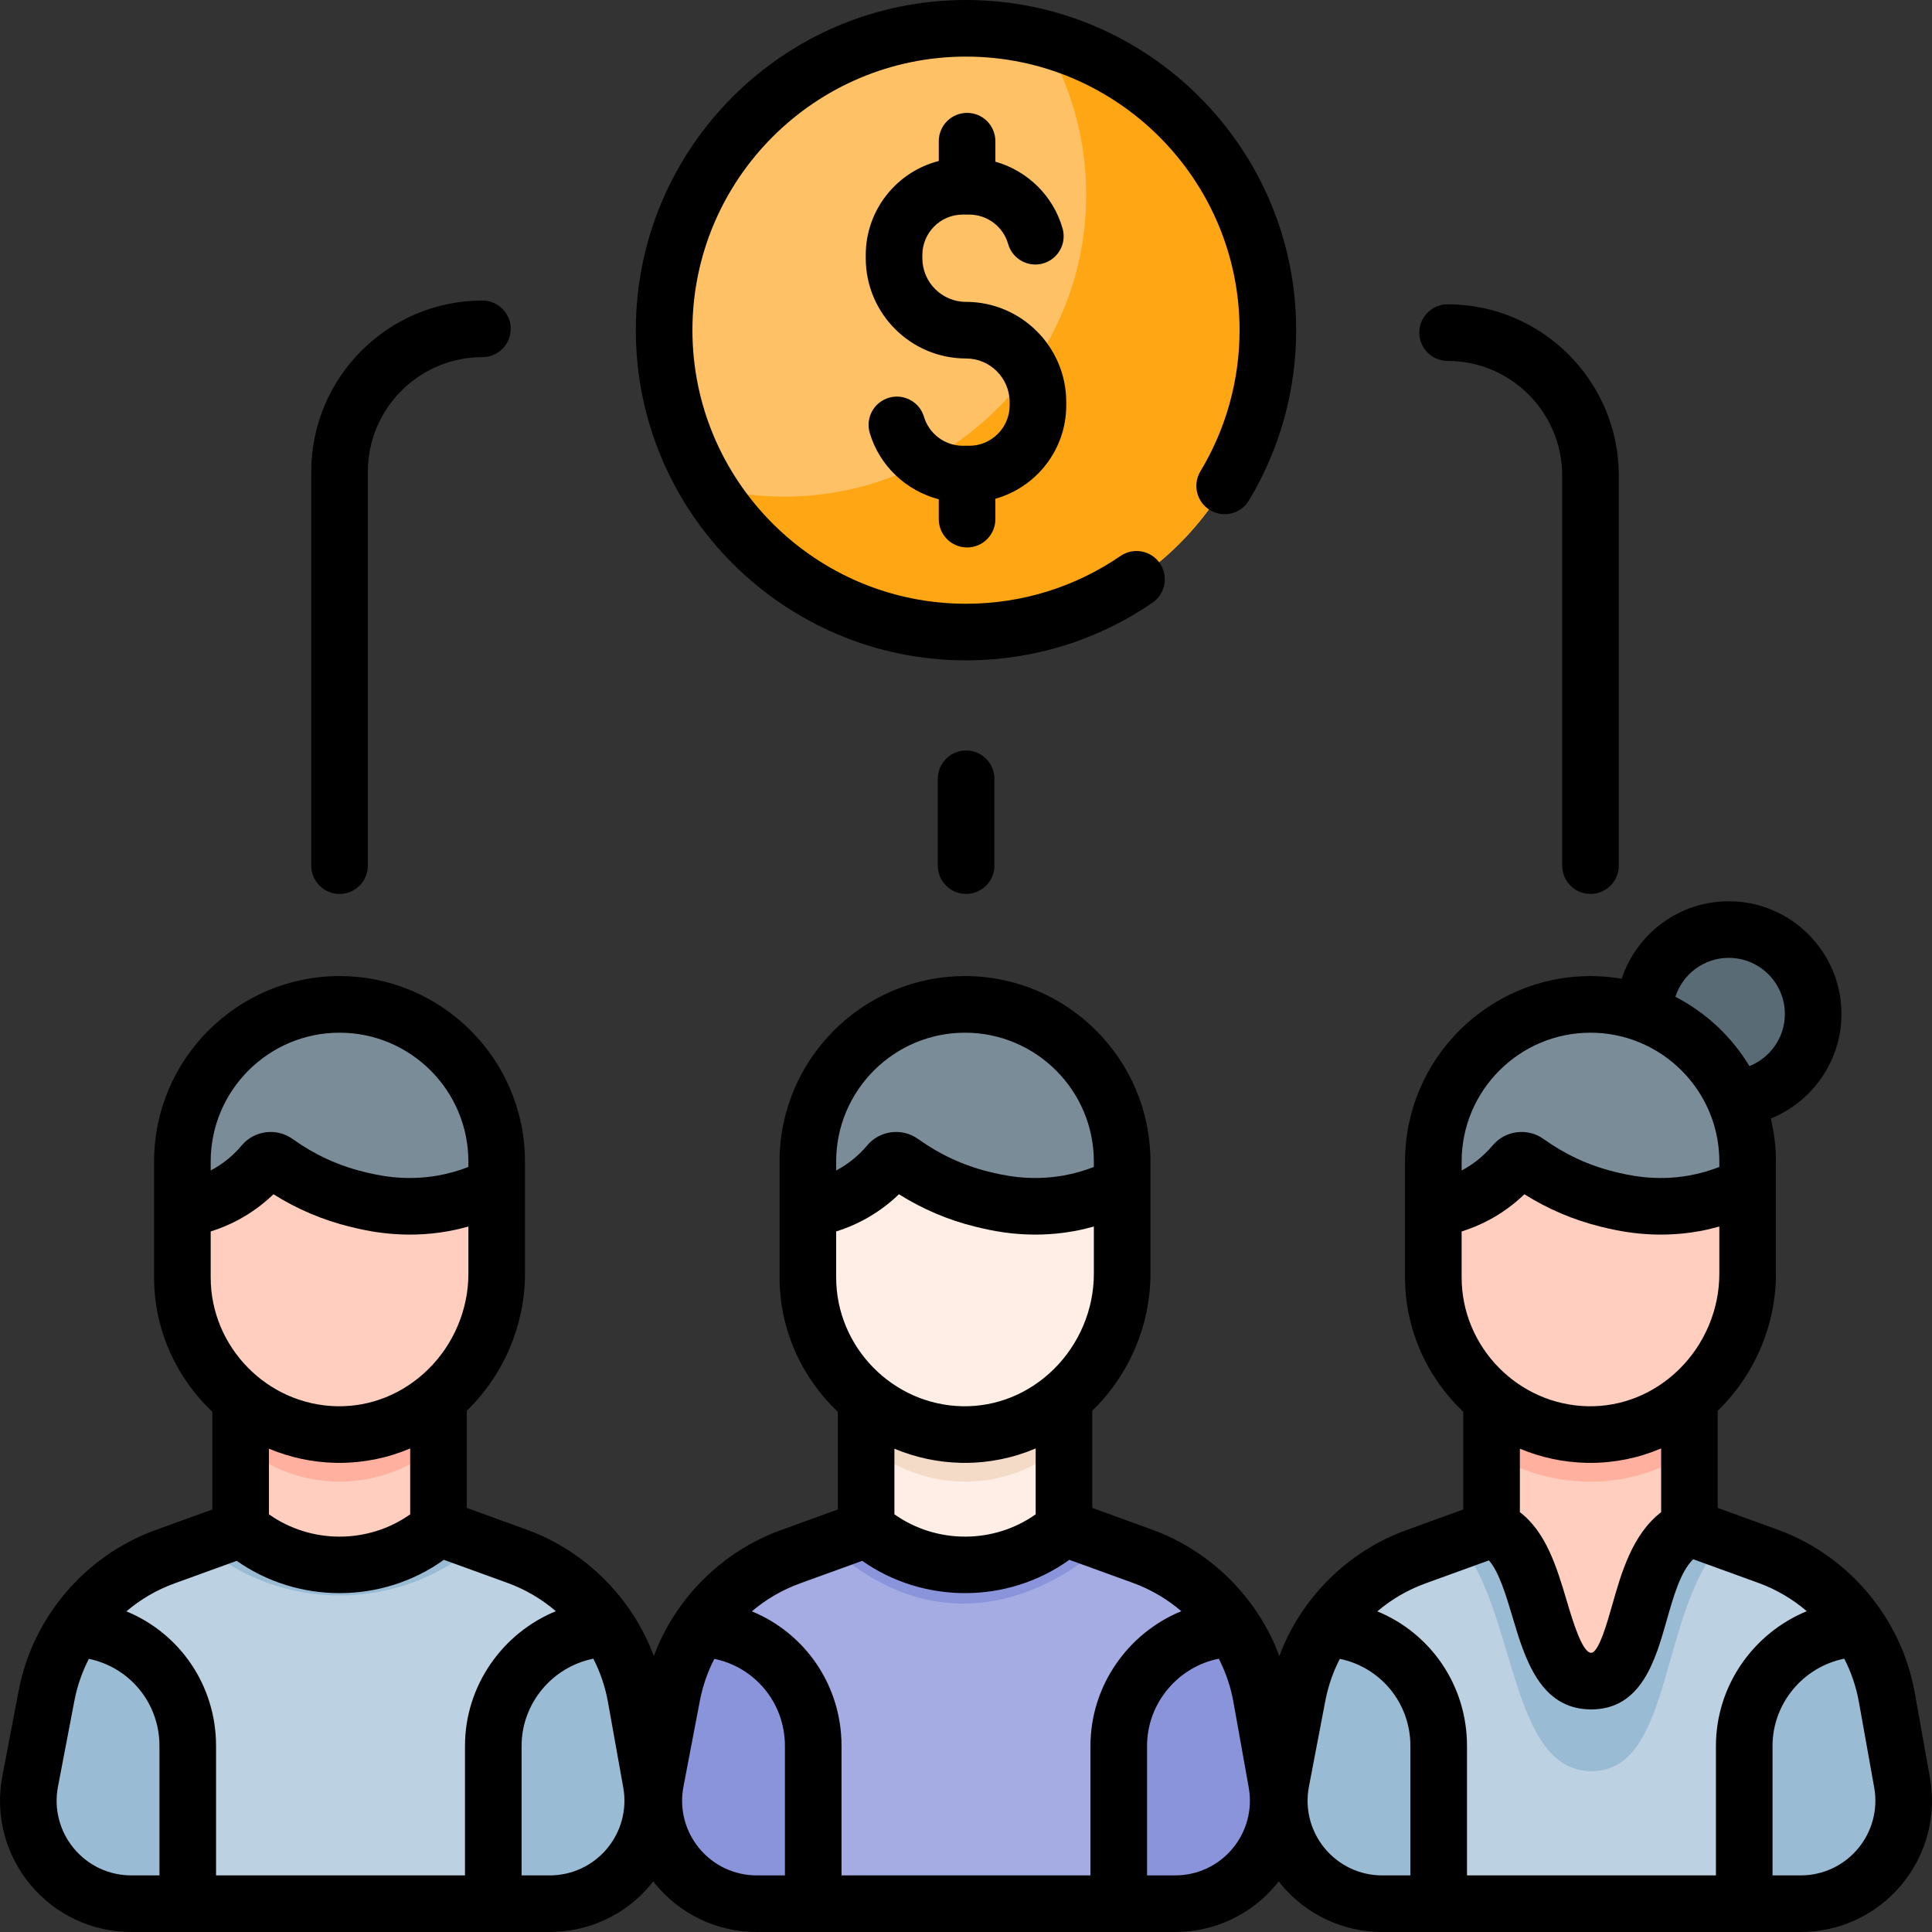 <svg id="Capa_1" enable-background="new 0 0 512 512" height="512" viewBox="0 0 512 512" width="512" xmlns="http://www.w3.org/2000/svg"><rect x="0" y="0" width="512" height="512" fill="#333333" stroke="none"/><g><g><path d="m229.533 405.113-20.086 7.458c-10.05 3.65-18.44 10.41-24.15 19.05-3.48 5.29-5.96 11.28-7.19 17.7l-4.35 22.76c-3.22 16.82 9.67 32.42 26.8 32.42h14.96 40.8 40.17 14.96c17 0 29.85-15.37 26.87-32.1l-4.05-22.63c-1.18-6.58-3.67-12.74-7.22-18.15-5.69-8.7-14.12-15.51-24.22-19.18l-20.845-7.536" fill="#a4ace3"/><path d="m292.89 408.849s-35.063 35.985-73.58.423c-.07-.04-.229-.195-.289-.255l10.512-3.903 52.449-.208z" fill="#8a94db"/><path d="m281.967 370.521.015 34.384c-14.918 13.026-37.441 13.073-52.449.208-.1-.07.1.08 0 0v-34.212" fill="#ffeee6"/><path d="m229.533 382.814c.1.08.19.17.291.24 15.008 12.865 37.216 12.795 52.134-.23l.01-.01v-12.293l-52.435.38z" fill="#f4dbc7"/><g><path d="m297.385 307.821v29.78c0 23.35-19.11 43.02-42.46 42.57-22.63-.44-40.83-18.91-40.83-41.64v-30.71c0-23 18.65-41.64 41.65-41.64 11.5 0 21.91 4.66 29.44 12.2 7.54 7.53 12.2 17.94 12.2 29.44z" fill="#ffeee6"/><path d="m297.385 307.821v6.29c-3.17 1.62-7.97 3.67-14.1 4.78-10.48 1.9-18.74-.04-23.02-1.09-9.4-2.3-16.56-6.44-21.33-9.87-1.06-.76-2.53-.57-3.36.43-2.13 2.53-5.46 5.78-10.28 8.35-4.36 2.33-8.4 3.28-11.2 3.7v-12.59c0-23 18.65-41.64 41.65-41.64 11.5 0 21.91 4.66 29.44 12.2 7.54 7.53 12.2 17.94 12.2 29.44z" fill="#7a8c98"/></g><g fill="#8a94db"><path d="m215.517 462.701v41.8h-14.96c-17.13 0-30.02-15.6-26.8-32.42l4.35-22.76c1.23-6.42 3.71-12.41 7.19-17.7 16.77.46 30.22 14.2 30.22 31.08z"/><path d="m311.447 504.501h-14.96v-41.8c0-16.99 13.63-30.8 30.56-31.08 3.55 5.41 6.04 11.57 7.22 18.15l4.05 22.63c2.98 16.73-9.87 32.1-26.87 32.1z"/></g><g><circle cx="458.141" cy="268.716" fill="#596c76" r="22.371"/><g><path d="m477.205 504.501h-110.89c-17.13 0-30.02-15.6-26.8-32.42l4.35-22.76c1.23-6.42 3.71-12.41 7.19-17.7 5.71-8.64 14.1-15.4 24.15-19.05l11.04-4.07 9.24-3.4 52.24-.19 9.19 3.32 11.67 4.21c10.1 3.67 18.53 10.48 24.22 19.18 3.55 5.41 6.04 11.57 7.22 18.15l4.05 22.63c2.98 16.73-9.87 32.1-26.87 32.1z" fill="#bcd1e1"/><g><path d="m395.484 405.102c-.1-.07.101.08 0 0z" fill="#ffcebf"/><path d="m456.915 408.231c-17.3 17.77-13.24 61.15-35.12 61.15-22.05 0-19.93-43.79-35.55-60.88l9.24-3.4 52.24-.19z" fill="#9abbd4"/><path d="m447.725 370.521v34.39c-16.01 7.11-11.02 40.6-26.04 40.6-15.28 0-11.57-34.4-26.2-40.41l-.12-19.83-.08-14.37z" fill="#ffcebf"/></g><path d="m463.145 307.821v29.78c0 23.35-19.11 43.02-42.46 42.57-22.63-.44-40.83-18.91-40.83-41.64v-30.71c0-23 18.64-41.64 41.64-41.64 11.5 0 21.91 4.66 29.45 12.2 7.54 7.53 12.2 17.94 12.2 29.44z" fill="#ffcebf"/><path d="m447.725 370.52v14.38c-7.88 5.06-17.22 7.93-27.2 7.74-9.21-.18-17.82-2.85-25.16-7.37l-.08-14.37z" fill="#ffb09e"/><path d="m463.145 307.819v29.78c0 23.35-19.11 43.02-42.46 42.57-22.63-.44-40.83-18.91-40.83-41.64v-30.71c0-23 18.64-41.64 41.64-41.64 11.5 0 21.91 4.66 29.45 12.2 7.54 7.53 12.2 17.94 12.2 29.44z" fill="#ffcebf"/></g><path d="m463.145 307.821v6.29c-3.17 1.62-7.98 3.67-14.1 4.78-10.48 1.9-18.75-.04-23.03-1.09-9.4-2.3-16.55-6.44-21.33-9.87-1.06-.76-2.52-.57-3.36.43-2.12 2.53-5.46 5.78-10.28 8.35-4.36 2.33-8.4 3.28-11.19 3.7v-12.59c0-23 18.64-41.64 41.64-41.64 11.5 0 21.91 4.66 29.45 12.2 7.54 7.53 12.2 17.94 12.2 29.44z" fill="#7a8c98"/><g fill="#9abbd4"><path d="m381.274 462.701v41.8h-14.96c-17.13 0-30.02-15.6-26.8-32.42l4.35-22.76c1.23-6.42 3.71-12.41 7.19-17.7 16.77.46 30.22 14.2 30.22 31.08z"/><path d="m477.204 504.501h-14.96v-41.8c0-16.99 13.63-30.8 30.56-31.08 3.55 5.41 6.04 11.57 7.22 18.15l4.05 22.63c2.98 16.73-9.87 32.1-26.87 32.1z"/></g></g><g><g><path d="m145.695 504.501h-110.89c-17.13 0-30.02-15.6-26.8-32.42l4.35-22.76c1.23-6.42 3.71-12.41 7.19-17.7 5.71-8.64 14.1-15.4 24.15-19.05l9.492-3.48 10.589-3.881 52.433-.313 10.776 3.883 10.09 3.66c10.1 3.67 18.53 10.48 24.22 19.18 3.55 5.41 6.04 11.57 7.22 18.15l4.05 22.63c2.98 16.731-9.87 32.101-26.87 32.101z" fill="#bcd1e1"/><path d="m126.985 408.781v.16l-.01.01c-21.05 18.38-52.39 18.48-73.57.32-.07-.04-.158-.12-.218-.18l10.589-3.881 52.433-.313z" fill="#9abbd4"/><path d="m63.776 370.901v34.31c.1.08-.1-.07 0 0 15.008 12.865 37.515 12.713 52.433-.313l.002-34.378z" fill="#ffcebf"/><path d="m63.776 382.814c.1.08.19.17.291.24 15.008 12.865 37.216 12.795 52.134-.23l.01-.01v-12.293l-52.435.38z" fill="#ffb09e"/><path d="m131.635 307.821v29.78c0 23.35-19.12 43.02-42.47 42.57-22.62-.44-40.83-18.91-40.83-41.64v-30.71c0-23 18.65-41.64 41.65-41.64 11.5 0 21.91 4.66 29.45 12.2 7.54 7.53 12.2 17.94 12.2 29.44z" fill="#ffcebf"/></g><path d="m131.635 307.821v6.29c-3.18 1.62-7.98 3.67-14.11 4.78-10.48 1.9-18.74-.04-23.02-1.09-9.4-2.3-16.56-6.44-21.33-9.87-1.06-.76-2.52-.57-3.36.43-2.13 2.53-5.46 5.78-10.28 8.35-4.36 2.33-8.4 3.28-11.2 3.7v-12.59c0-23 18.65-41.64 41.65-41.64 11.5 0 21.91 4.66 29.45 12.2 7.54 7.53 12.2 17.94 12.2 29.44z" fill="#7a8c98"/><g fill="#9abbd4"><path d="m49.76 462.701v41.8h-14.96c-17.13 0-30.02-15.6-26.8-32.42l4.35-22.76c1.23-6.42 3.71-12.41 7.19-17.7 16.77.46 30.22 14.2 30.22 31.08z"/><path d="m145.69 504.501h-14.96v-41.8c0-16.99 13.63-30.8 30.56-31.08 3.55 5.41 6.04 11.57 7.22 18.15l4.05 22.63c2.98 16.73-9.87 32.1-26.87 32.1z"/></g></g><g><circle cx="256.005" cy="87.501" fill="#fec165" r="80"/><path d="m276.248 10.087c7.365 12.104 11.607 26.318 11.607 41.523 0 44.183-35.817 80-80 80-6.994 0-13.777-.9-20.243-2.586 14.036 23.07 39.415 38.477 68.393 38.477 44.183 0 80-35.817 80-80 0-37.189-25.377-68.448-59.757-77.414z" fill="#fea613"/></g></g><path d="m256.001 175c17.75 0 34.843-5.288 49.431-15.291 3.416-2.343 4.286-7.011 1.944-10.427-2.343-3.416-7.011-4.285-10.427-1.944-12.08 8.284-26.239 12.662-40.948 12.662-39.977 0-72.5-32.523-72.5-72.5s32.523-72.5 72.5-72.5 72.5 32.523 72.5 72.5c0 13.214-3.587 26.144-10.373 37.392-2.14 3.546-.999 8.156 2.548 10.296 3.546 2.141 8.156.999 10.296-2.548 8.196-13.586 12.529-29.195 12.529-45.14 0-48.248-39.252-87.5-87.5-87.5s-87.5 39.252-87.5 87.5 39.252 87.5 87.5 87.5zm127.625-79.356c16.746 0 30.369 13.624 30.369 30.37v103.39c0 4.142 3.358 7.5 7.5 7.5s7.5-3.358 7.5-7.5v-103.39c0-25.017-20.353-45.37-45.369-45.37-4.142 0-7.5 3.358-7.5 7.5s3.357 7.5 7.5 7.5zm-127.341 49.441c4.142 0 7.5-3.358 7.5-7.5v-5.409c10.821-3.034 18.782-12.979 18.782-24.756v-.854c0-14.649-11.917-26.566-26.566-26.566-6.378 0-11.566-5.188-11.566-11.566v-.854c0-5.907 4.806-10.712 10.713-10.712h1.707c4.77 0 9.009 3.199 10.308 7.779 1.13 3.984 5.273 6.298 9.262 5.168 3.985-1.13 6.299-5.277 5.168-9.262-2.47-8.709-9.366-15.321-17.808-17.706v-5.431c0-4.142-3.358-7.5-7.5-7.5s-7.5 3.358-7.5 7.5v5.25c-11.111 2.839-19.351 12.932-19.351 24.915v.854c0 14.649 11.917 26.566 26.566 26.566 6.378 0 11.566 5.188 11.566 11.566v.854c0 5.907-4.806 10.712-10.713 10.712h-1.707c-4.712 0-8.937-3.15-10.274-7.66-1.178-3.971-5.352-6.236-9.322-5.06-3.971 1.177-6.236 5.351-5.06 9.322 2.592 8.745 9.702 15.355 18.294 17.58v5.27c.001 4.142 3.359 7.5 7.501 7.5zm-166.304 91.818c4.142 0 7.5-3.358 7.5-7.5v-104.39c0-16.746 13.624-30.369 30.37-30.369 4.142 0 7.5-3.358 7.5-7.5s-3.358-7.5-7.5-7.5c-25.017 0-45.37 20.353-45.37 45.369v104.39c0 4.142 3.358 7.5 7.5 7.5zm421.471 234.176-4.05-22.633c-3.514-19.587-17.534-36.25-36.264-43.056l-15.918-5.776v-25.767c.079-.076.161-.147.239-.224 9.648-9.463 15.181-22.593 15.181-36.022v-29.781c0-3.926-.476-7.74-1.35-11.402 11-4.448 18.716-15.254 18.716-27.703 0-16.471-13.4-29.871-29.871-29.871-13.214 0-24.443 8.627-28.371 20.541-2.691-.458-5.451-.71-8.271-.71-27.099 0-49.146 22.046-49.146 49.144v30.712c0 13.94 5.951 26.625 15.437 35.618v25.879l-15.147 5.492c-15.456 5.614-27.879 17.971-33.605 33.359-5.679-15.413-18.204-27.876-33.652-33.49l-15.918-5.776v-25.767c.079-.076.161-.147.239-.224 9.648-9.463 15.181-22.593 15.181-36.022v-29.781c0-27.098-22.047-49.144-49.146-49.144s-49.146 22.046-49.146 49.144v30.712c0 13.94 5.951 26.625 15.437 35.618v25.879l-15.147 5.492c-15.444 5.61-27.894 17.972-33.609 33.358-5.691-15.409-18.202-27.876-33.648-33.489l-15.918-5.776v-25.767c.079-.076.161-.147.239-.224 9.648-9.463 15.181-22.593 15.181-36.022v-29.781c0-27.098-22.047-49.144-49.146-49.144s-49.146 22.046-49.146 49.144v30.712c0 13.94 5.951 26.625 15.437 35.618v25.879l-15.147 5.492c-18.53 6.731-32.439 23.047-36.146 42.391l-4.35 22.758c-1.957 10.223.725 20.687 7.357 28.709 6.634 8.022 16.405 12.622 26.812 12.622h110.89c10.321 0 20.041-4.538 26.668-12.45.265-.317.514-.644.767-.968.207.266.407.536.623.797 6.631 8.021 16.402 12.621 26.809 12.621h110.89c10.321 0 20.041-4.538 26.668-12.45.265-.317.514-.644.767-.968.207.266.407.536.623.797 6.63 8.021 16.402 12.621 26.809 12.621h110.89c10.321 0 20.041-4.538 26.668-12.45 6.632-7.918 9.397-18.294 7.584-28.471zm-455.616-163.26c0-18.827 15.317-34.144 34.146-34.144s34.146 15.317 34.146 34.144v1.439c-2.577 1.002-5.234 1.758-7.943 2.248-9.119 1.653-16.399-.132-19.898-.99-6.705-1.644-13.01-4.563-18.743-8.677-4.221-3.029-10.142-2.282-13.48 1.7-2.274 2.712-4.987 4.918-8.061 6.558-.054.029-.112.051-.166.08v-2.358zm0 30.713v-12.182c2.494-.78 4.911-1.782 7.226-3.017 3.448-1.839 6.598-4.131 9.405-6.841 6.294 3.953 13.087 6.837 20.247 8.593 4.155 1.018 13.884 3.404 26.146 1.182 1.775-.322 3.531-.736 5.268-1.221v12.554c0 9.427-3.895 18.653-10.685 25.314-6.592 6.466-15.168 9.919-24.133 9.758-18.458-.356-33.474-15.671-33.474-34.14zm52.871 45.318v17.464c-11.129 7.875-26.29 7.884-37.435-.01v-17.38c5.497 2.293 11.481 3.625 17.748 3.745.314.006.625.009.939.009 6.518.001 12.861-1.32 18.748-3.828zm-66.451 113.15h-7.46c-5.919 0-11.477-2.617-15.249-7.179-3.772-4.564-5.298-10.516-4.185-16.333l4.35-22.757c.747-3.898 2.039-7.622 3.837-11.119 10.772 2.226 18.707 11.665 18.707 23.089zm80.97-34.3v34.3h-65.97v-34.3c0-16.168-9.722-29.903-23.758-35.674 3.735-3.188 8.027-5.692 12.744-7.406l16.497-5.981c8.124 5.707 17.691 8.557 27.256 8.557 9.721 0 19.441-2.947 27.639-8.829l16.87 6.122c4.686 1.702 9.032 4.262 12.804 7.493-14.084 5.781-24.082 19.682-24.082 35.718zm37.629 27.218c-3.77 4.5-9.298 7.082-15.169 7.082h-7.46v-34.3c0-11.367 8.216-20.98 19.016-23.129 1.85 3.611 3.155 7.469 3.881 11.52l4.049 22.624c1.031 5.791-.542 11.697-4.317 16.203zm60.737-182.099c0-18.827 15.317-34.144 34.146-34.144s34.146 15.317 34.146 34.144v1.439c-2.577 1.002-5.234 1.758-7.943 2.248-9.119 1.653-16.399-.132-19.898-.99-6.705-1.644-13.01-4.563-18.743-8.677-4.221-3.029-10.142-2.282-13.48 1.7-2.274 2.712-4.987 4.918-8.061 6.558-.054.029-.112.051-.166.08v-2.358zm0 30.713v-12.182c2.494-.78 4.911-1.782 7.226-3.017 3.448-1.839 6.598-4.131 9.405-6.841 6.294 3.953 13.087 6.837 20.247 8.593 4.155 1.018 13.885 3.404 26.146 1.182 1.775-.322 3.531-.736 5.268-1.221v12.554c0 9.427-3.895 18.653-10.685 25.314-6.592 6.466-15.184 9.919-24.133 9.758-18.457-.356-33.474-15.671-33.474-34.14zm52.871 45.318v17.464c-11.129 7.875-26.29 7.884-37.435-.01v-17.38c5.497 2.293 11.481 3.625 17.748 3.745.314.006.625.009.939.009 6.518.001 12.862-1.32 18.748-3.828zm-66.45 113.15h-7.46c-5.919 0-11.477-2.617-15.249-7.179-3.772-4.564-5.298-10.516-4.185-16.333l4.35-22.757c.747-3.898 2.039-7.622 3.837-11.119 10.772 2.226 18.707 11.665 18.707 23.089zm80.97-34.3v34.3h-65.97v-34.3c0-16.168-9.722-29.903-23.758-35.674 3.735-3.188 8.027-5.692 12.744-7.406l16.497-5.981c8.124 5.707 17.691 8.557 27.256 8.557 9.721 0 19.441-2.947 27.639-8.829l16.87 6.122c4.686 1.702 9.032 4.262 12.804 7.493-14.084 5.781-24.082 19.682-24.082 35.718zm37.628 27.218c-3.77 4.5-9.298 7.082-15.169 7.082h-7.46v-34.3c0-11.367 8.216-20.98 19.016-23.129 1.85 3.611 3.155 7.469 3.881 11.52l4.049 22.624c1.032 5.791-.542 11.697-4.317 16.203zm131.526-236.074c8.2 0 14.871 6.671 14.871 14.871 0 6.227-3.879 11.62-9.392 13.815-4.701-7.799-11.509-14.184-19.626-18.382 1.933-5.971 7.54-10.304 14.147-10.304zm-70.788 53.975c0-18.827 15.317-34.144 34.146-34.144 3.973 0 7.787.689 11.336 1.942.237.101.48.189.728.266 12.891 4.886 22.081 17.355 22.081 31.936v1.439c-2.577 1.002-5.234 1.758-7.943 2.248-9.118 1.653-16.399-.132-19.898-.99-6.705-1.644-13.01-4.563-18.743-8.677-4.221-3.029-10.142-2.282-13.48 1.7-2.274 2.712-4.987 4.918-8.061 6.558-.054.029-.112.051-.166.08zm0 30.713v-12.182c2.494-.78 4.911-1.782 7.226-3.017 3.448-1.839 6.598-4.131 9.405-6.841 6.294 3.953 13.087 6.837 20.247 8.593 4.155 1.018 13.885 3.404 26.146 1.182 1.775-.322 3.531-.736 5.268-1.221v12.554c0 9.427-3.895 18.653-10.685 25.314-6.592 6.466-15.179 9.919-24.133 9.758-18.458-.356-33.474-15.671-33.474-34.14zm52.871 45.318v16.893c-7.651 5.889-10.561 16.132-12.968 24.608-1.345 4.735-3.596 12.66-5.576 12.66-2.375 0-4.937-8.617-6.467-13.766-2.559-8.605-5.405-18.178-12.424-23.507v-16.813c5.497 2.293 11.481 3.625 17.748 3.745.314.006.625.009.939.009 6.518 0 12.861-1.321 18.748-3.829zm-66.45 113.15h-7.46c-5.919 0-11.477-2.617-15.249-7.179-3.772-4.564-5.298-10.516-4.185-16.333l4.35-22.757c.747-3.898 2.039-7.622 3.837-11.119 10.772 2.226 18.707 11.665 18.707 23.089zm80.969-34.3v34.3h-65.97v-34.3c0-16.168-9.722-29.903-23.758-35.674 3.735-3.188 8.028-5.692 12.744-7.406l16.816-6.097c2.688 2.997 4.638 9.541 6.26 14.997 3.244 10.911 7.282 24.491 20.845 24.491 13.313 0 17.023-13.064 20.005-23.562 1.831-6.447 3.721-13.065 7.044-16.234l17.292 6.275c4.686 1.702 9.032 4.262 12.804 7.493-14.083 5.78-24.082 19.681-24.082 35.717zm37.629 27.218c-3.77 4.5-9.298 7.082-15.169 7.082h-7.46v-34.3c0-11.367 8.216-20.98 19.016-23.129 1.85 3.611 3.155 7.469 3.881 11.52l4.049 22.624c1.032 5.791-.542 11.697-4.317 16.203zm-243.843-283.538v23.022c0 4.142 3.358 7.5 7.5 7.5s7.5-3.358 7.5-7.5v-23.022c0-4.142-3.358-7.5-7.5-7.5s-7.5 3.358-7.5 7.5z"/></g></svg>